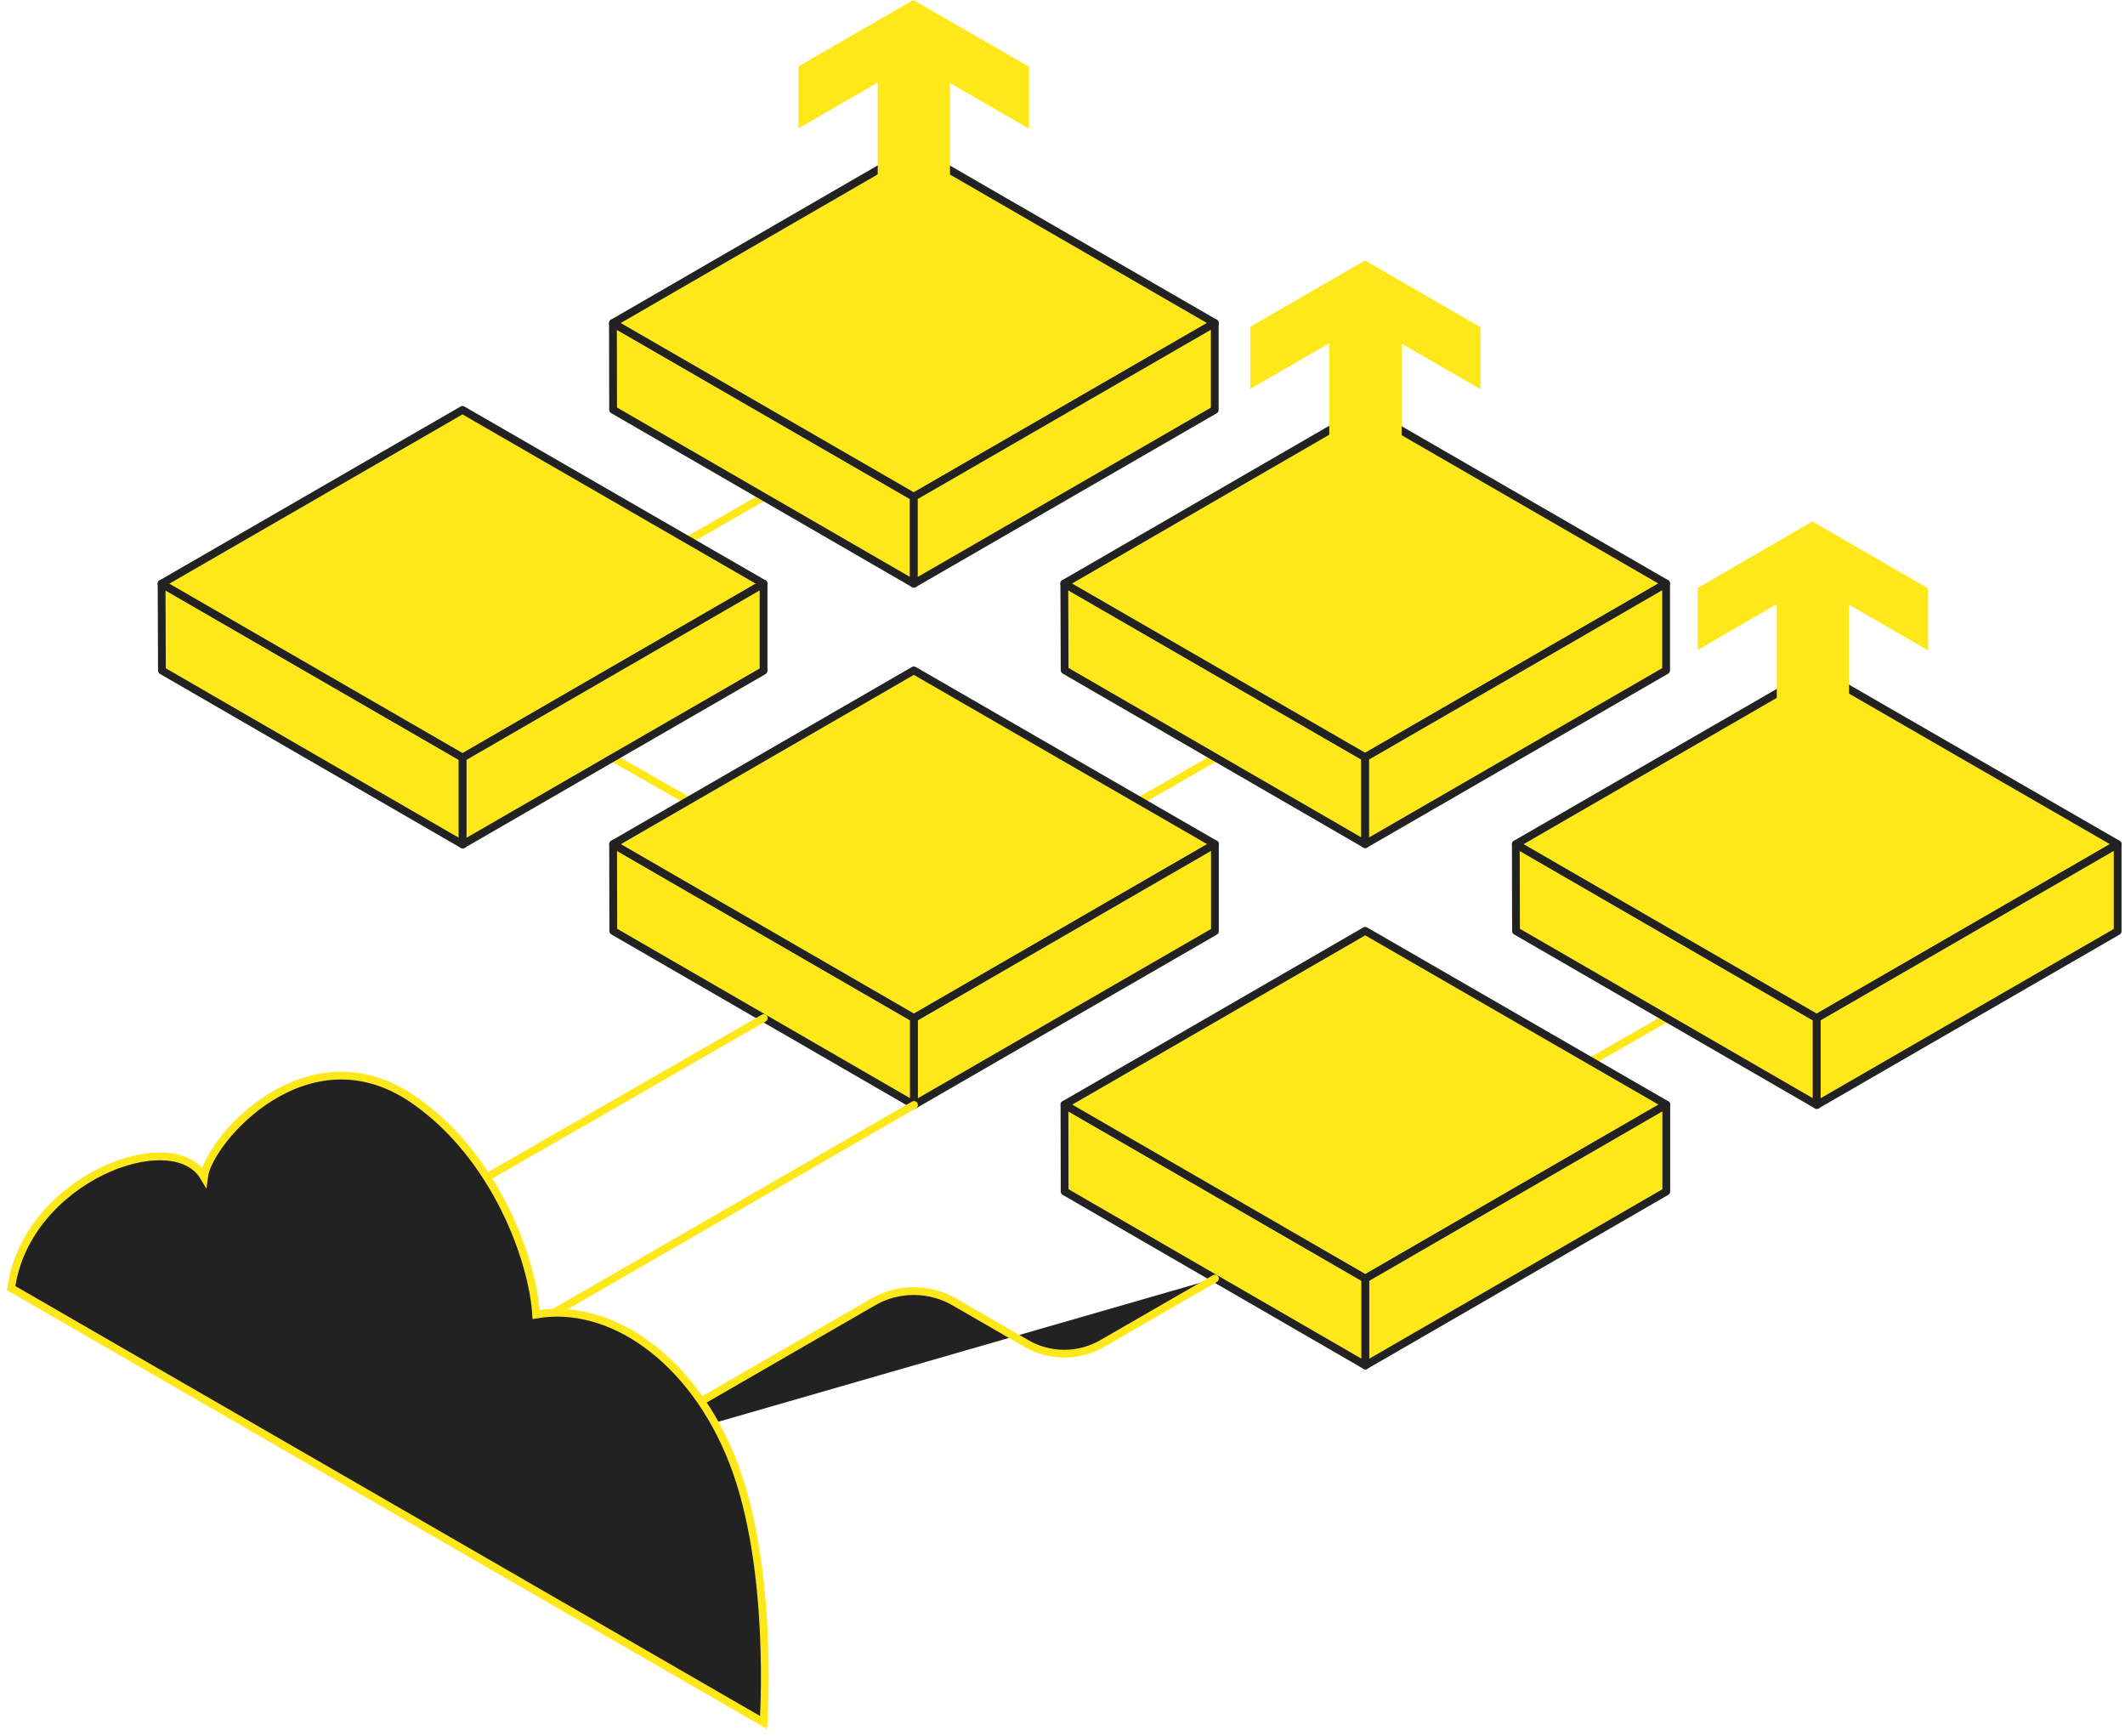 <svg width="191" height="156" viewBox="0 0 191 156" fill="none" xmlns="http://www.w3.org/2000/svg">
    <path d="M55.046 68.084L61.885 71.972" stroke="#FFE819" stroke-width="0.7" stroke-miterlimit="10" stroke-linecap="round" stroke-linejoin="round"/>
    <path d="M136.231 99.269L149.786 91.492" stroke="#FFE819" stroke-width="0.7" stroke-miterlimit="10" stroke-linecap="round" stroke-linejoin="round"/>
    <path d="M95.677 75.86L109.232 68.084" stroke="#FFE819" stroke-width="0.7" stroke-miterlimit="10" stroke-linecap="round" stroke-linejoin="round"/>
    <path d="M55.108 52.437L68.647 44.645" stroke="#FFE819" stroke-width="0.7" stroke-miterlimit="10" stroke-linecap="round" stroke-linejoin="round"/>
    <path d="M14.523 52.451L14.554 60.259L41.585 75.89V68.082L14.523 52.451Z" fill="#FFE819" stroke="#222222" stroke-width="0.7" stroke-miterlimit="10" stroke-linecap="round" stroke-linejoin="round"/>
    <path d="M41.569 36.837L68.631 52.453L41.585 68.084L14.523 52.453L41.569 36.837Z" fill="#FFE819" stroke="#222222" stroke-width="0.7" stroke-miterlimit="10" stroke-linecap="round" stroke-linejoin="round"/>
    <path d="M68.631 60.275L41.585 75.89V68.082L68.631 52.451V60.275Z" fill="#FFE819" stroke="#222222" stroke-width="0.7" stroke-miterlimit="10" stroke-linecap="round" stroke-linejoin="round"/>
    <path d="M55.108 75.861L55.124 83.669L82.154 99.3V91.493L55.108 75.861Z" fill="#FFE819" stroke="#222222" stroke-width="0.7" stroke-miterlimit="10" stroke-linecap="round" stroke-linejoin="round"/>
    <path d="M82.139 60.246L109.201 75.861L82.154 91.492L55.108 75.861L82.139 60.246Z" fill="#FFE819" stroke="#222222" stroke-width="0.7" stroke-miterlimit="10" stroke-linecap="round" stroke-linejoin="round"/>
    <path d="M109.201 83.685L82.154 99.3V91.493L109.201 75.861V83.685Z" fill="#FFE819" stroke="#222222" stroke-width="0.7" stroke-miterlimit="10" stroke-linecap="round" stroke-linejoin="round"/>
    <path d="M95.677 99.269L95.693 107.076L122.724 122.708V114.9L95.677 99.269Z" fill="#FFE819" stroke="#222222" stroke-width="0.7" stroke-miterlimit="10" stroke-linecap="round" stroke-linejoin="round"/>
    <path d="M122.708 83.653L149.77 99.268L122.724 114.9L95.677 99.268L122.708 83.653Z" fill="#FFE819" stroke="#222222" stroke-width="0.7" stroke-miterlimit="10" stroke-linecap="round" stroke-linejoin="round"/>
    <path d="M149.77 107.076L122.724 122.708V114.9L149.77 99.269V107.076Z" fill="#FFE819" stroke="#222222" stroke-width="0.7" stroke-miterlimit="10" stroke-linecap="round" stroke-linejoin="round"/>
    <path d="M55.093 29.029L55.108 36.822L82.139 52.453V44.645L55.093 29.029Z" fill="#FFE819" stroke="#222222" stroke-width="0.7" stroke-miterlimit="10" stroke-linecap="round" stroke-linejoin="round"/>
    <path d="M82.123 13.398L109.185 29.03L82.139 44.645L55.093 29.03L82.123 13.398Z" fill="#FFE819" stroke="#222222" stroke-width="0.7" stroke-miterlimit="10" stroke-linecap="round" stroke-linejoin="round"/>
    <path d="M109.185 36.837L82.139 52.453V44.645L109.185 29.029V36.837Z" fill="#FFE819" stroke="#222222" stroke-width="0.7" stroke-miterlimit="10" stroke-linecap="round" stroke-linejoin="round"/>
    <path d="M95.662 52.437L95.693 60.229L122.708 75.86V68.053L95.662 52.437Z" fill="#FFE819" stroke="#222222" stroke-width="0.7" stroke-miterlimit="10" stroke-linecap="round" stroke-linejoin="round"/>
    <path d="M122.692 36.806L149.754 52.437L122.708 68.053L95.662 52.437L122.692 36.806Z" fill="#FFE819" stroke="#222222" stroke-width="0.7" stroke-miterlimit="10" stroke-linecap="round" stroke-linejoin="round"/>
    <path d="M149.754 60.245L122.708 75.86V68.053L149.754 52.437V60.245Z" fill="#FFE819" stroke="#222222" stroke-width="0.7" stroke-miterlimit="10" stroke-linecap="round" stroke-linejoin="round"/>
    <path d="M136.247 75.861L136.262 83.669L163.293 99.3V91.493L136.247 75.861Z" fill="#FFE819" stroke="#222222" stroke-width="0.7" stroke-miterlimit="10" stroke-linecap="round" stroke-linejoin="round"/>
    <path d="M163.277 60.246L190.339 75.861L163.293 91.492L136.247 75.861L163.277 60.246Z" fill="#FFE819" stroke="#222222" stroke-width="0.7" stroke-miterlimit="10" stroke-linecap="round" stroke-linejoin="round"/>
    <path d="M190.339 83.685L163.293 99.3V91.493L190.339 75.861V83.685Z" fill="#FFE819" stroke="#222222" stroke-width="0.7" stroke-miterlimit="10" stroke-linecap="round" stroke-linejoin="round"/>
    <path d="M55.093 130.499L78.469 117.008C80.733 115.696 83.528 115.696 85.793 117.008L92.258 120.74C94.366 121.958 96.958 121.958 99.066 120.74L109.201 114.899" fill="#222222"/>
    <path d="M55.093 130.499L78.469 117.008C80.733 115.696 83.528 115.696 85.793 117.008L92.258 120.74C94.366 121.958 96.958 121.958 99.066 120.74L109.201 114.899" stroke="#FFE819" stroke-width="0.7" stroke-miterlimit="10" stroke-linecap="round" stroke-linejoin="round"/>
    <path d="M43.755 105.796L68.647 91.492" stroke="#FFE819" stroke-width="0.7" stroke-miterlimit="10" stroke-linecap="round" stroke-linejoin="round"/>
    <path d="M49.767 117.976L82.154 99.299" stroke="#FFE819" stroke-width="0.7" stroke-miterlimit="10" stroke-linecap="round" stroke-linejoin="round"/>
    <path d="M1 115.759L68.631 154.798C68.631 154.798 69.599 140.9 65.883 131.375C62.244 122.037 54.78 116.977 48.19 118.133C47.894 113.276 44.583 103.985 37.259 98.879C27.656 92.18 18.739 102.486 18.333 105.765C15.507 100.987 2.374 105.906 1 115.759Z" fill="#222222" stroke="#FFE819" stroke-width="0.7" stroke-miterlimit="10"/>
    <path d="M71.77 11.54V5.965L82.092 0L92.492 5.996V11.571L82.092 5.559L71.77 11.54Z" fill="#FFE819"/>
    <path d="M85.387 17.332H78.891V5.496L82.139 2.763L85.387 5.496V17.332Z" fill="#FFE819"/>
    <path d="M152.581 58.418V52.843L162.903 46.862L173.303 52.874V58.449L162.903 52.437L152.581 58.418Z" fill="#FFE819"/>
    <path d="M166.198 64.211H159.701V52.374L162.95 49.642L166.198 52.374V64.211Z" fill="#FFE819"/>
    <path d="M112.371 34.949V29.374L122.693 23.409L133.077 29.405V34.98L122.693 28.983L112.371 34.949Z" fill="#FFE819"/>
    <path d="M125.987 40.742H119.476V28.906L122.724 26.189L125.987 28.906V40.742Z" fill="#FFE819"/>
</svg>
